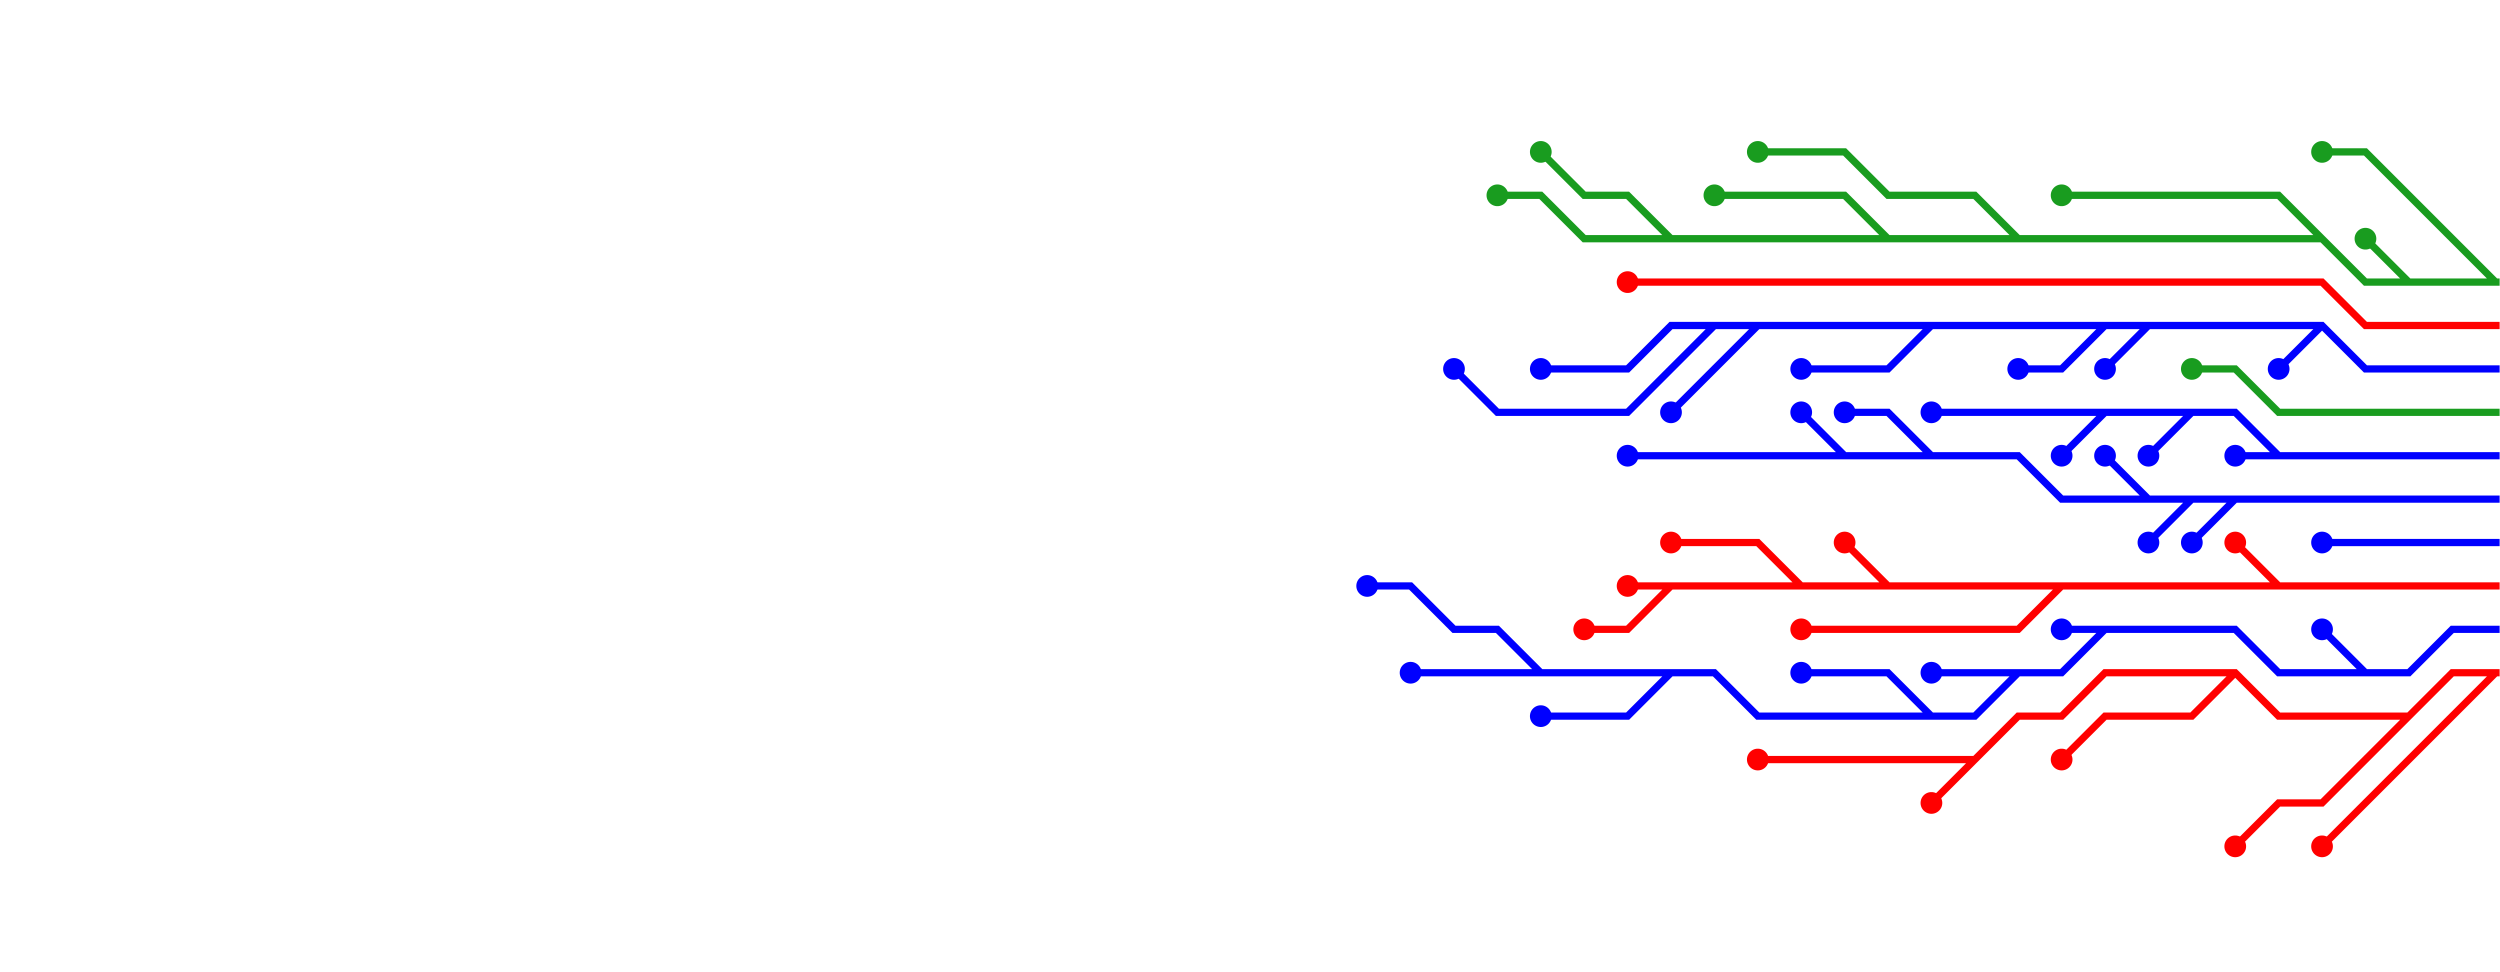 <svg xmlns="http://www.w3.org/2000/svg" version="1.1" xmlns:xlink="http://www.w3.org/1999/xlink" xmlns:svgjs="http://svgjs.com/svgjs" width="1440" height="560" preserveAspectRatio="none" viewBox="0 0 1440 560"><g mask="url(&quot;#SvgjsMask1074&quot;)" fill="none"><g mask="url(&quot;#SvgjsMask1075&quot;)"><path d="M1262.5 287.5L1237.5 312.5M1237.5 287.5L1212.5 262.5M1287.5 287.5L1262.5 312.5M1062.5 262.5L1037.5 237.5M1112.5 262.5L1087.5 237.5L1062.5 237.5M1462.5 287.5L1437.5 287.5L1412.5 287.5L1387.5 287.5L1362.5 287.5L1337.5 287.5L1312.5 287.5L1287.5 287.5L1262.5 287.5L1237.5 287.5L1212.5 287.5L1187.5 287.5L1162.5 262.5L1137.5 262.5L1112.5 262.5L1087.5 262.5L1062.5 262.5L1037.5 262.5L1012.5 262.5L987.5 262.5L962.5 262.5L937.5 262.5" stroke="rgba(0, 0, 255, 1)" stroke-width="4.17"></path><path d="M931.25 262.5 a6.25 6.25 0 1 0 12.5 0 a6.25 6.25 0 1 0 -12.5 0zM1231.25 312.5 a6.25 6.25 0 1 0 12.5 0 a6.25 6.25 0 1 0 -12.5 0zM1206.25 262.5 a6.25 6.25 0 1 0 12.5 0 a6.25 6.25 0 1 0 -12.5 0zM1256.25 312.5 a6.25 6.25 0 1 0 12.5 0 a6.25 6.25 0 1 0 -12.5 0zM1031.25 237.5 a6.25 6.25 0 1 0 12.5 0 a6.25 6.25 0 1 0 -12.5 0zM1056.25 237.5 a6.25 6.25 0 1 0 12.5 0 a6.25 6.25 0 1 0 -12.5 0z" fill="rgba(0, 0, 255, 1)"></path><path d="M1312.5 262.5L1287.5 262.5M1212.5 237.5L1187.5 237.5L1162.5 237.5L1137.5 237.5L1112.5 237.5M1262.5 237.5L1237.5 262.5M1462.5 262.5L1437.5 262.5L1412.5 262.5L1387.5 262.5L1362.5 262.5L1337.5 262.5L1312.5 262.5L1287.5 237.5L1262.5 237.5L1237.5 237.5L1212.5 237.5L1187.5 262.5" stroke="rgba(0, 0, 255, 1)" stroke-width="4.17"></path><path d="M1181.25 262.5 a6.25 6.25 0 1 0 12.5 0 a6.25 6.25 0 1 0 -12.5 0zM1281.25 262.5 a6.25 6.25 0 1 0 12.5 0 a6.25 6.25 0 1 0 -12.5 0zM1106.25 237.5 a6.25 6.25 0 1 0 12.5 0 a6.25 6.25 0 1 0 -12.5 0zM1231.25 262.5 a6.25 6.25 0 1 0 12.5 0 a6.25 6.25 0 1 0 -12.5 0z" fill="rgba(0, 0, 255, 1)"></path><path d="M1462.5 312.5L1437.5 312.5L1412.5 312.5L1387.5 312.5L1362.5 312.5L1337.5 312.5" stroke="rgba(0, 0, 255, 1)" stroke-width="4.17"></path><path d="M1331.25 312.5 a6.25 6.25 0 1 0 12.5 0 a6.25 6.25 0 1 0 -12.5 0z" fill="rgba(0, 0, 255, 1)"></path><path d="M1462.5 237.5L1437.5 237.5L1412.5 237.5L1387.5 237.5L1362.5 237.5L1337.5 237.5L1312.5 237.5L1287.5 212.5L1262.5 212.5" stroke="rgba(25, 156, 31, 1)" stroke-width="4.17"></path><path d="M1256.25 212.5 a6.25 6.25 0 1 0 12.5 0 a6.25 6.25 0 1 0 -12.5 0z" fill="rgba(25, 156, 31, 1)"></path><path d="M1312.5 337.5L1287.5 312.5M1187.5 337.5L1162.5 362.5L1137.5 362.5L1112.5 362.5L1087.5 362.5L1062.5 362.5L1037.5 362.5M962.5 337.5L937.5 337.5M1037.5 337.5L1012.5 312.5L987.5 312.5L962.5 312.5M1087.5 337.5L1062.5 312.5M1462.5 337.5L1437.5 337.5L1412.5 337.5L1387.5 337.5L1362.5 337.5L1337.5 337.5L1312.5 337.5L1287.5 337.5L1262.5 337.5L1237.5 337.5L1212.5 337.5L1187.5 337.5L1162.5 337.5L1137.5 337.5L1112.5 337.5L1087.5 337.5L1062.5 337.5L1037.5 337.5L1012.5 337.5L987.5 337.5L962.5 337.5L937.5 362.5L912.5 362.5" stroke="rgba(255, 0, 0, 1)" stroke-width="4.17"></path><path d="M906.25 362.5 a6.25 6.25 0 1 0 12.5 0 a6.25 6.25 0 1 0 -12.5 0zM1281.25 312.5 a6.25 6.25 0 1 0 12.5 0 a6.25 6.25 0 1 0 -12.5 0zM1031.25 362.5 a6.25 6.25 0 1 0 12.5 0 a6.25 6.25 0 1 0 -12.5 0zM931.25 337.5 a6.25 6.25 0 1 0 12.5 0 a6.25 6.25 0 1 0 -12.5 0zM956.25 312.5 a6.25 6.25 0 1 0 12.5 0 a6.25 6.25 0 1 0 -12.5 0zM1056.25 312.5 a6.25 6.25 0 1 0 12.5 0 a6.25 6.25 0 1 0 -12.5 0z" fill="rgba(255, 0, 0, 1)"></path><path d="M1212.5 187.5L1187.5 212.5L1162.5 212.5M1237.5 187.5L1212.5 212.5M1112.5 187.5L1087.5 212.5L1062.5 212.5L1037.5 212.5M987.5 187.5L962.5 212.5L937.5 237.5L912.5 237.5L887.5 237.5L862.5 237.5L837.5 212.5M1337.5 187.5L1312.5 212.5M1012.5 187.5L987.5 212.5L962.5 237.5M1462.5 212.5L1437.5 212.5L1412.5 212.5L1387.5 212.5L1362.5 212.5L1337.5 187.5L1312.5 187.5L1287.5 187.5L1262.5 187.5L1237.5 187.5L1212.5 187.5L1187.5 187.5L1162.5 187.5L1137.5 187.5L1112.5 187.5L1087.5 187.5L1062.5 187.5L1037.5 187.5L1012.5 187.5L987.5 187.5L962.5 187.5L937.5 212.5L912.5 212.5L887.5 212.5" stroke="rgba(0, 0, 255, 1)" stroke-width="4.17"></path><path d="M881.25 212.5 a6.25 6.25 0 1 0 12.5 0 a6.25 6.25 0 1 0 -12.5 0zM1156.25 212.5 a6.25 6.25 0 1 0 12.5 0 a6.25 6.25 0 1 0 -12.5 0zM1206.25 212.5 a6.25 6.25 0 1 0 12.5 0 a6.25 6.25 0 1 0 -12.5 0zM1031.25 212.5 a6.25 6.25 0 1 0 12.5 0 a6.25 6.25 0 1 0 -12.5 0zM831.25 212.5 a6.25 6.25 0 1 0 12.5 0 a6.25 6.25 0 1 0 -12.5 0zM1306.25 212.5 a6.25 6.25 0 1 0 12.5 0 a6.25 6.25 0 1 0 -12.5 0zM956.25 237.5 a6.25 6.25 0 1 0 12.5 0 a6.25 6.25 0 1 0 -12.5 0z" fill="rgba(0, 0, 255, 1)"></path><path d="M1362.5 387.5L1337.5 362.5M1212.5 362.5L1187.5 362.5M887.5 387.5L862.5 362.5L837.5 362.5L812.5 337.5L787.5 337.5M1112.5 412.5L1087.5 387.5L1062.5 387.5L1037.5 387.5M1162.5 387.5L1137.5 387.5L1112.5 387.5M962.5 387.5L937.5 412.5L912.5 412.5L887.5 412.5M1462.5 362.5L1437.5 362.5L1412.5 362.5L1387.5 387.5L1362.5 387.5L1337.5 387.5L1312.5 387.5L1287.5 362.5L1262.5 362.5L1237.5 362.5L1212.5 362.5L1187.5 387.5L1162.5 387.5L1137.5 412.5L1112.5 412.5L1087.5 412.5L1062.5 412.5L1037.5 412.5L1012.5 412.5L987.5 387.5L962.5 387.5L937.5 387.5L912.5 387.5L887.5 387.5L862.5 387.5L837.5 387.5L812.5 387.5" stroke="rgba(0, 0, 255, 1)" stroke-width="4.17"></path><path d="M806.25 387.5 a6.25 6.25 0 1 0 12.5 0 a6.25 6.25 0 1 0 -12.5 0zM1331.25 362.5 a6.25 6.25 0 1 0 12.5 0 a6.25 6.25 0 1 0 -12.5 0zM1181.25 362.5 a6.25 6.25 0 1 0 12.5 0 a6.25 6.25 0 1 0 -12.5 0zM781.25 337.5 a6.25 6.25 0 1 0 12.5 0 a6.25 6.25 0 1 0 -12.5 0zM1031.25 387.5 a6.25 6.25 0 1 0 12.5 0 a6.25 6.25 0 1 0 -12.5 0zM1106.25 387.5 a6.25 6.25 0 1 0 12.5 0 a6.25 6.25 0 1 0 -12.5 0zM881.25 412.5 a6.25 6.25 0 1 0 12.5 0 a6.25 6.25 0 1 0 -12.5 0z" fill="rgba(0, 0, 255, 1)"></path><path d="M1462.5 187.5L1437.5 187.5L1412.5 187.5L1387.5 187.5L1362.5 187.5L1337.5 162.5L1312.5 162.5L1287.5 162.5L1262.5 162.5L1237.5 162.5L1212.5 162.5L1187.5 162.5L1162.5 162.5L1137.5 162.5L1112.5 162.5L1087.5 162.5L1062.5 162.5L1037.5 162.5L1012.5 162.5L987.5 162.5L962.5 162.5L937.5 162.5" stroke="rgba(255, 0, 0, 1)" stroke-width="4.17"></path><path d="M931.25 162.5 a6.25 6.25 0 1 0 12.5 0 a6.25 6.25 0 1 0 -12.5 0z" fill="rgba(255, 0, 0, 1)"></path><path d="M1137.5 437.5L1112.5 462.5M1387.5 412.5L1362.5 437.5L1337.5 462.5L1312.5 462.5L1287.5 487.5M1437.5 387.5L1412.5 412.5L1387.5 437.5L1362.5 462.5L1337.5 487.5M1287.5 387.5L1262.5 412.5L1237.5 412.5L1212.5 412.5L1187.5 437.5M1462.5 387.5L1437.5 387.5L1412.5 387.5L1387.5 412.5L1362.5 412.5L1337.5 412.5L1312.5 412.5L1287.5 387.5L1262.5 387.5L1237.5 387.5L1212.5 387.5L1187.5 412.5L1162.5 412.5L1137.5 437.5L1112.5 437.5L1087.5 437.5L1062.5 437.5L1037.5 437.5L1012.5 437.5" stroke="rgba(255, 0, 0, 1)" stroke-width="4.17"></path><path d="M1006.25 437.5 a6.25 6.25 0 1 0 12.5 0 a6.25 6.25 0 1 0 -12.5 0zM1106.25 462.5 a6.25 6.25 0 1 0 12.5 0 a6.25 6.25 0 1 0 -12.5 0zM1281.25 487.5 a6.25 6.25 0 1 0 12.5 0 a6.25 6.25 0 1 0 -12.5 0zM1331.25 487.5 a6.25 6.25 0 1 0 12.5 0 a6.25 6.25 0 1 0 -12.5 0zM1181.25 437.5 a6.25 6.25 0 1 0 12.5 0 a6.25 6.25 0 1 0 -12.5 0z" fill="rgba(255, 0, 0, 1)"></path><path d="M1337.5 137.5L1312.5 112.5L1287.5 112.5L1262.5 112.5L1237.5 112.5L1212.5 112.5L1187.5 112.5M962.5 137.5L937.5 112.5L912.5 112.5L887.5 87.5M1087.5 137.5L1062.5 112.5L1037.5 112.5L1012.5 112.5L987.5 112.5M1162.5 137.5L1137.5 112.5L1112.5 112.5L1087.5 112.5L1062.5 87.5L1037.5 87.5L1012.5 87.5M1387.5 162.5L1362.5 137.5M1437.5 162.5L1412.5 137.5L1387.5 112.5L1362.5 87.5L1337.5 87.5M1462.5 162.5L1437.5 162.5L1412.5 162.5L1387.5 162.5L1362.5 162.5L1337.5 137.5L1312.5 137.5L1287.5 137.5L1262.5 137.5L1237.5 137.5L1212.5 137.5L1187.5 137.5L1162.5 137.5L1137.5 137.5L1112.5 137.5L1087.5 137.5L1062.5 137.5L1037.5 137.5L1012.5 137.5L987.5 137.5L962.5 137.5L937.5 137.5L912.5 137.5L887.5 112.5L862.5 112.5" stroke="rgba(25, 156, 31, 1)" stroke-width="4.17"></path><path d="M856.25 112.5 a6.25 6.25 0 1 0 12.5 0 a6.25 6.25 0 1 0 -12.5 0zM1181.25 112.5 a6.25 6.25 0 1 0 12.5 0 a6.25 6.25 0 1 0 -12.5 0zM881.25 87.5 a6.25 6.25 0 1 0 12.5 0 a6.25 6.25 0 1 0 -12.5 0zM981.25 112.5 a6.25 6.25 0 1 0 12.5 0 a6.25 6.25 0 1 0 -12.5 0zM1006.25 87.5 a6.25 6.25 0 1 0 12.5 0 a6.25 6.25 0 1 0 -12.5 0zM1356.25 137.5 a6.25 6.25 0 1 0 12.5 0 a6.25 6.25 0 1 0 -12.5 0zM1331.25 87.5 a6.25 6.25 0 1 0 12.5 0 a6.25 6.25 0 1 0 -12.5 0z" fill="rgba(25, 156, 31, 1)"></path></g></g><defs><mask id="SvgjsMask1074"><rect width="1440" height="560" fill="#ffffff"></rect></mask><mask id="SvgjsMask1075"><rect width="1440" height="560" fill="white"></rect><path d="M934.37 262.5 a3.13 3.13 0 1 0 6.26 0 a3.13 3.13 0 1 0 -6.26 0zM1234.37 312.5 a3.13 3.13 0 1 0 6.26 0 a3.13 3.13 0 1 0 -6.26 0zM1209.37 262.5 a3.13 3.13 0 1 0 6.26 0 a3.13 3.13 0 1 0 -6.26 0zM1259.37 312.5 a3.13 3.13 0 1 0 6.26 0 a3.13 3.13 0 1 0 -6.26 0zM1034.37 237.5 a3.13 3.13 0 1 0 6.26 0 a3.13 3.13 0 1 0 -6.26 0zM1059.37 237.5 a3.13 3.13 0 1 0 6.26 0 a3.13 3.13 0 1 0 -6.26 0z" fill="black"></path><path d="M1184.37 262.5 a3.13 3.13 0 1 0 6.26 0 a3.13 3.13 0 1 0 -6.26 0zM1284.37 262.5 a3.13 3.13 0 1 0 6.26 0 a3.13 3.13 0 1 0 -6.26 0zM1109.37 237.5 a3.13 3.13 0 1 0 6.26 0 a3.13 3.13 0 1 0 -6.26 0zM1234.37 262.5 a3.13 3.13 0 1 0 6.26 0 a3.13 3.13 0 1 0 -6.26 0z" fill="black"></path><path d="M1334.37 312.5 a3.13 3.13 0 1 0 6.26 0 a3.13 3.13 0 1 0 -6.26 0z" fill="black"></path><path d="M1259.37 212.5 a3.13 3.13 0 1 0 6.26 0 a3.13 3.13 0 1 0 -6.26 0z" fill="black"></path><path d="M909.37 362.5 a3.13 3.13 0 1 0 6.26 0 a3.13 3.13 0 1 0 -6.26 0zM1284.37 312.5 a3.13 3.13 0 1 0 6.26 0 a3.13 3.13 0 1 0 -6.26 0zM1034.37 362.5 a3.13 3.13 0 1 0 6.26 0 a3.13 3.13 0 1 0 -6.26 0zM934.37 337.5 a3.13 3.13 0 1 0 6.26 0 a3.13 3.13 0 1 0 -6.26 0zM959.37 312.5 a3.13 3.13 0 1 0 6.26 0 a3.13 3.13 0 1 0 -6.26 0zM1059.37 312.5 a3.13 3.13 0 1 0 6.26 0 a3.13 3.13 0 1 0 -6.26 0z" fill="black"></path><path d="M884.37 212.5 a3.13 3.13 0 1 0 6.26 0 a3.13 3.13 0 1 0 -6.26 0zM1159.37 212.5 a3.13 3.13 0 1 0 6.26 0 a3.13 3.13 0 1 0 -6.26 0zM1209.37 212.5 a3.13 3.13 0 1 0 6.26 0 a3.13 3.13 0 1 0 -6.26 0zM1034.37 212.5 a3.13 3.13 0 1 0 6.26 0 a3.13 3.13 0 1 0 -6.26 0zM834.37 212.5 a3.13 3.13 0 1 0 6.26 0 a3.13 3.13 0 1 0 -6.26 0zM1309.37 212.5 a3.13 3.13 0 1 0 6.26 0 a3.13 3.13 0 1 0 -6.26 0zM959.37 237.5 a3.13 3.13 0 1 0 6.26 0 a3.13 3.13 0 1 0 -6.26 0z" fill="black"></path><path d="M809.37 387.5 a3.13 3.13 0 1 0 6.26 0 a3.13 3.13 0 1 0 -6.26 0zM1334.37 362.5 a3.13 3.13 0 1 0 6.26 0 a3.13 3.13 0 1 0 -6.26 0zM1184.37 362.5 a3.13 3.13 0 1 0 6.26 0 a3.13 3.13 0 1 0 -6.26 0zM784.37 337.5 a3.13 3.13 0 1 0 6.26 0 a3.13 3.13 0 1 0 -6.26 0zM1034.37 387.5 a3.13 3.13 0 1 0 6.26 0 a3.13 3.13 0 1 0 -6.26 0zM1109.37 387.5 a3.13 3.13 0 1 0 6.26 0 a3.13 3.13 0 1 0 -6.26 0zM884.37 412.5 a3.13 3.13 0 1 0 6.26 0 a3.13 3.13 0 1 0 -6.26 0z" fill="black"></path><path d="M934.37 162.5 a3.13 3.13 0 1 0 6.26 0 a3.13 3.13 0 1 0 -6.26 0z" fill="black"></path><path d="M1009.37 437.5 a3.13 3.13 0 1 0 6.26 0 a3.13 3.13 0 1 0 -6.26 0zM1109.37 462.5 a3.13 3.13 0 1 0 6.26 0 a3.13 3.13 0 1 0 -6.26 0zM1284.37 487.5 a3.13 3.13 0 1 0 6.26 0 a3.13 3.13 0 1 0 -6.26 0zM1334.37 487.5 a3.13 3.13 0 1 0 6.26 0 a3.13 3.13 0 1 0 -6.26 0zM1184.37 437.5 a3.13 3.13 0 1 0 6.26 0 a3.13 3.13 0 1 0 -6.26 0z" fill="black"></path><path d="M859.37 112.5 a3.13 3.13 0 1 0 6.26 0 a3.13 3.13 0 1 0 -6.26 0zM1184.37 112.5 a3.13 3.13 0 1 0 6.26 0 a3.13 3.13 0 1 0 -6.26 0zM884.37 87.5 a3.13 3.13 0 1 0 6.26 0 a3.13 3.13 0 1 0 -6.26 0zM984.37 112.5 a3.13 3.13 0 1 0 6.26 0 a3.13 3.13 0 1 0 -6.26 0zM1009.37 87.5 a3.13 3.13 0 1 0 6.26 0 a3.13 3.13 0 1 0 -6.26 0zM1359.37 137.5 a3.13 3.13 0 1 0 6.26 0 a3.13 3.13 0 1 0 -6.26 0zM1334.37 87.5 a3.13 3.13 0 1 0 6.26 0 a3.13 3.13 0 1 0 -6.26 0z" fill="black"></path></mask></defs></svg>
